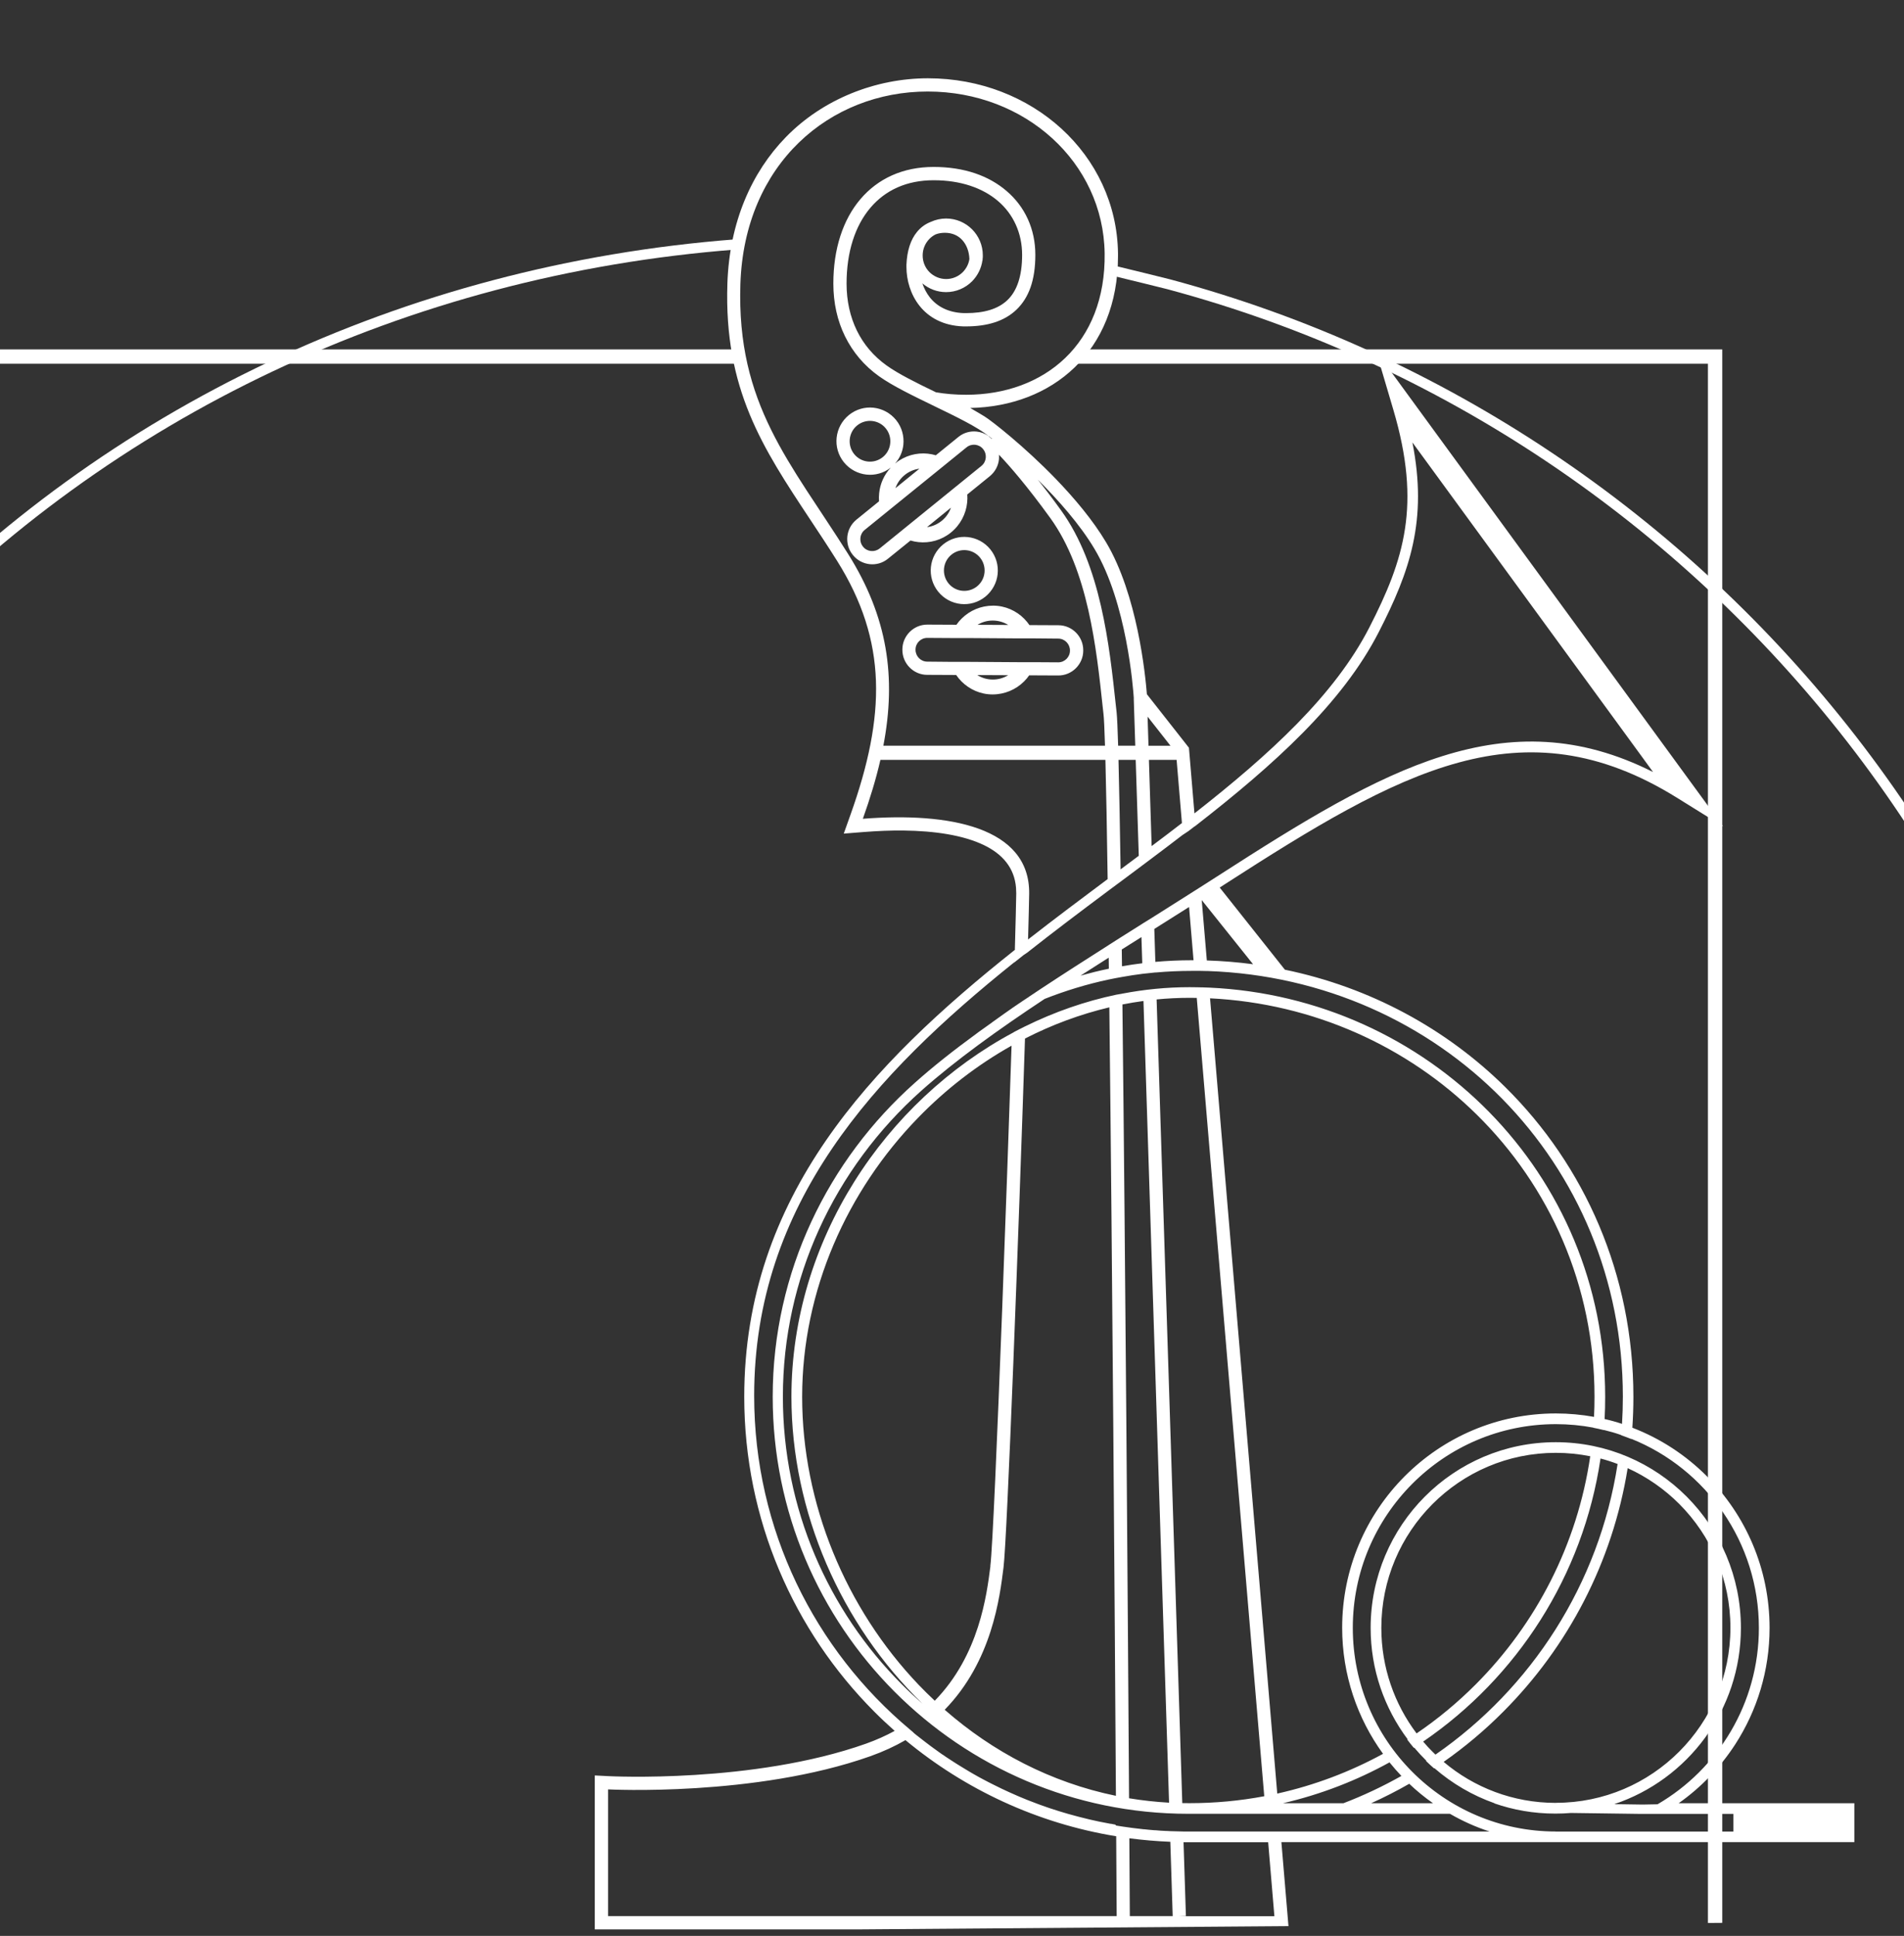 <?xml version="1.0" encoding="UTF-8"?>
<svg id="Layer_2" data-name="Layer 2" xmlns="http://www.w3.org/2000/svg" xmlns:xlink="http://www.w3.org/1999/xlink" viewBox="0 0 272.23 276.68">
  <rect x="0" y="0" width="272.23" height="276.68" fill="#333333" stroke="none"/>
  <defs>
    <style>
      .cls-1 {
        stroke-width: 2.05px;
      }

      .cls-1, .cls-2 {
        stroke: #fff;
        stroke-miterlimit: 22.93;
      }

      .cls-1, .cls-2, .cls-3 {
        fill: none;
      }

      .cls-1, .cls-2, .cls-4 {
        fill-rule: evenodd;
      }

      .cls-2 {
        stroke-width: 1.46px;
      }

      .cls-3 {
        clip-rule: evenodd;
      }

      .cls-3, .cls-4 {
        stroke-width: 0px;
      }

      .cls-4 {
        fill: #fff;
      }

      .cls-5 {
        clip-path: url(#clippath);
      }
    </style>
    <clipPath id="clippath">
      <polygon class="cls-3" points="0 2.06 272.23 0 272.23 274.62 0 276.68 0 2.06"/>
    </clipPath>
  </defs>
  <g id="Layer_1-2" data-name="Layer 1">
    <g class="cls-5">
      <g>
        <path class="cls-2" d="M159.54,38.77c1.13.27,7.17,1.75,7.57,1.86,78.52,21.05,136.37,92.89,136.37,178.25,0,101.88-82.39,184.5-183.99,184.5s-183.99-82.62-183.99-184.5S10.3,42.23,105.25,34.93"/>
        <polyline class="cls-1" points="153.63 50.96 245.22 50.96 245.22 279.95 -9.36 279.95 -9.36 50.96 105.86 50.96 105.96 50.96"/>
        <path class="cls-4" d="M136.04,79.27c1.25-1.01,3.08-.82,4.09.43,1.01,1.25.82,3.09-.43,4.1-1.25,1.01-3.08.82-4.09-.43-1.01-1.25-.82-3.09.43-4.1h0ZM133.78,56.06c1.37.24,2.82.36,4.36.36,11.17,0,19.99-7.27,19.8-20.23-.19-12.96-11.34-23.11-25.3-23.11s-26.22,10.28-26.78,27.52c-.56,17.24,7.16,25.47,15.38,38.54,5.69,9.04,6.93,17.65,5.06,27.44h31.69c-.07-2.33-.14-3.91-.22-4.58l-.1-.89c-.91-8.54-2.1-19.59-7.5-27.07-3.33-4.6-5.83-7.46-7.34-9.05.02.22.01.44,0,.66-.1.91-.54,1.78-1.31,2.41l-3.22,2.61c.03.39.02.78-.02,1.17-.17,1.61-.96,3.17-2.32,4.27-1.36,1.1-3.03,1.54-4.64,1.37-.39-.04-.77-.12-1.14-.23l-3.23,2.61c-.76.62-1.71.87-2.61.77-.91-.1-1.78-.54-2.4-1.31l-.02-.03c-.62-.76-.86-1.71-.77-2.62.1-.91.54-1.78,1.31-2.41l3.22-2.61c-.03-.39-.02-.78.02-1.17.14-1.34.7-2.63,1.67-3.66-1.02.81-2.27,1.14-3.48,1.01h0c-1.22-.13-2.39-.73-3.23-1.76-.83-1.03-1.17-2.3-1.04-3.52h0c.13-1.23.73-2.4,1.76-3.24,1.03-.83,2.29-1.17,3.51-1.04h0c1.22.13,2.39.73,3.23,1.76.83,1.03,1.16,2.3,1.04,3.52h0c-.1.99-.51,1.94-1.2,2.71l.06-.05c1.36-1.1,3.03-1.54,4.64-1.37.39.04.77.12,1.14.23l3.23-2.62c.76-.62,1.71-.87,2.61-.77.61.06,1.2.29,1.71.66-1.53-1.28-4.63-2.78-7.77-4.3-2.97-1.44-5.98-2.89-7.92-4.28-2.1-1.5-3.73-3.43-4.84-5.69-1.1-2.23-1.67-4.78-1.67-7.54,0-4.95,1.37-9.14,3.88-12.08,2.48-2.91,6.04-4.59,10.46-4.59s7.91,1.28,10.42,3.43c2.65,2.26,4.12,5.46,4.12,9.13s-.95,6.15-2.68,7.82c-1.73,1.67-4.19,2.41-7.23,2.41-.07,0-.2,0-.39,0-2.9-.1-4.94-1.29-6.25-2.93-1.3-1.63-1.88-3.69-1.88-5.57v-.31c.08-1.98.59-3.57,1.5-4.68.54-.67,1.22-1.16,2.01-1.46.66-.3,1.39-.47,2.16-.47,1.45,0,2.76.59,3.71,1.54h0s0,0,0,0c.95.95,1.54,2.27,1.54,3.72,0,.18,0,.37-.03.55v.15s-.02,0-.02,0c-.16,1.17-.7,2.22-1.49,3.02h0s0,0,0,0c-.95.95-2.27,1.54-3.71,1.54-1.29,0-2.47-.47-3.39-1.25.24.72.6,1.41,1.08,2.02,1,1.25,2.57,2.15,4.84,2.23h.33c2.55,0,4.57-.57,5.92-1.87,1.35-1.3,2.09-3.4,2.09-6.46s-1.23-5.8-3.45-7.69c-2.18-1.86-5.32-2.97-9.2-2.97s-6.91,1.43-9.03,3.92c-2.21,2.59-3.42,6.35-3.42,10.85,0,2.48.51,4.74,1.47,6.71.97,1.98,2.4,3.67,4.25,4.99,1.68,1.21,4.33,2.52,7.01,3.81h0ZM141.79,62.73c-.13-.13-.28-.26-.43-.36l.03-.03.44.35-.04.05h0ZM159.87,106.58c-.07-2.44-.15-4.09-.22-4.78l-.1-.89c-.94-8.76-2.15-20.1-7.85-27.98-1.21-1.68-2.32-3.13-3.32-4.38,2.95,2.93,6.03,6.41,8.11,9.9,4.62,7.71,5.53,19.95,5.62,21.35h-.01s.22,6.78.22,6.78h-2.45ZM164.21,106.58h3.14l-3.27-4.16.13,4.16h0ZM159.66,273.85l-.07-11.41c-11.33-1.85-21.66-6.72-30.13-13.74-1.5.87-3.17,1.64-5.02,2.3-16.5,5.84-37.5,4.74-37.5,4.74v18.11h72.73ZM159.58,260.91h0c.63.1,1.26.2,1.89.28h0s.43.06.43.06l.16.02c.48.06.96.12,1.45.17h.07c.5.06,1,.1,1.5.14h.14c.47.05.95.08,1.43.1h.13s.53.03.53.03h0c.63.02,1.26.04,1.89.05h0s.71,0,.71,0h43.06c-1.99-.65-3.88-1.5-5.66-2.53h-37.39c-32.82,0-59.44-26.69-59.44-59.6,0-17.89,7.95-33.86,20.32-44.87,2.62-2.34,5.59-4.68,8.8-7.02l.13-.1.27-.2.14-.1.55-.39.14-.1.14-.1.14-.1.14-.1.14-.1.14-.1.14-.1.14-.1.04-.03.09-.07.14-.1.14-.1.14-.1.28-.2h0s.14-.1.14-.1l.14-.1.14-.1.08-.06.06-.04.14-.1.14-.1.14-.1.14-.1.03-.02.12-.08.14-.1.14-.1.43-.3.14-.1.07-.05.03-.02.03-.02h.01s.02-.02.02-.02l.03-.02.03-.02.03-.02.03-.02h0s.02-.02.02-.02l.03-.02h.01s.02-.02.02-.02l.03-.02.03-.02h0s.03-.02.03-.02l.03-.02.03-.02.03-.02.03-.02h0s.03-.02.03-.02l.03-.02.03-.02.03-.02.02-.02h0s.03-.02.03-.02l.03-.02.03-.02.03-.02.03-.02.03-.02.06-.04.03-.02.03-.02.03-.02.03-.02.03-.02.03-.02h.01s.02-.02.02-.02l.03-.02.03-.02.03-.02.03-.02h0s.02-.02.02-.02l.03-.02.03-.02.03-.02.03-.02h0s.03-.02.03-.02l.03-.02.06-.04.03-.02.03-.02.03-.02.06-.04.03-.02.06-.04.03-.02.03-.02h.02s.04-.04.04-.04l.03-.02.03-.02.05-.03.15-.1.15-.1.04-.03.1-.07.15-.1.15-.1.15-.1.14-.09h.01s.15-.11.15-.11l.15-.1.15-.1.15-.1.08-.05.07-.05.15-.1c3.15-2.08,6.43-4.18,9.78-6.31h0s.23-.15.23-.15l.33-.21.33-.21.33-.21.33-.21.3-.19,2.78-1.75.28-.18.34-.21.34-.21.34-.21.34-.21.22-.14c1.62-1.02,3.25-2.05,4.87-3.08h0s.82-.52.82-.52l.41-.26.41-.26.16-.1c.91-.58,1.81-1.16,2.72-1.74,23.43-15.08,40.92-25.28,61.97-14.69l-1.85-2.54-30.58-41.86-1.98-2.71c2.2,11.13-.36,18.43-4.8,27.09-5.21,10.19-14.99,18.98-26.21,27.71l-.03.02-.03.02-.03.02-.03.02-.03.02-.03.02-.03.02-.81.62-.03.02-.03.02-.03.02-.03.02-.03.02-.03.02-.03.02-.03.02-.03.02-.03.02-.03.02-.03.02-.03.02-.03.02-.03.02-.03.02-.03.02-.03.02-.03.02-.03.02-.03.02-.03.02-.03.02-.03.02-.03.02-.03.02-.03.02-.03.02c-1.45,1.12-2.93,2.23-4.42,3.35h0s-1.84,1.38-1.84,1.38h0s-2.63,1.96-2.63,1.96h0s-.03.02-.03.02l-.7.52-.35.26-.7.52-.09.07c-3.82,2.85-7.67,5.75-11.46,8.74h0s-.03.02-.03.02l-.03.02-.03.02-.03.02-.03.02-.03.02-.03.02-.03.02-.03.02-.03.02-.03.02-.03.02-.03.02-.03.02-.03.02c-.42.34-.85.67-1.27,1.01l-.03.02-.03.02-.03.02-.03.02-.03.02-.03.02-.03.02c-19.73,15.83-37.08,34.3-37.08,61.86,0,19.18,8.67,36.33,22.3,47.73h0s.4.34.4.34l.02.02.02.02.02.02.02.02h0s.02.02.02.02l.02.02.02.02.02.02.42.34.03.02c.25.2.51.4.77.6l.4.31c.25.19.49.37.74.56l.41.3c.25.18.51.37.76.55l.04.03.54.38h.02c.23.17.46.32.69.47l.52.34c.23.15.47.3.7.45l.5.31c.25.16.51.31.77.47l.58.35.6.35c.26.15.52.29.78.44l.52.28c.26.14.52.28.78.41l.59.3c.25.13.5.25.75.37l.59.29c.29.14.58.28.88.41l.42.19c.31.14.63.28.95.42l.37.16c.34.14.68.28,1.02.42l.44.17c.34.13.68.26,1.02.39l.43.16c.34.12.68.24,1.02.36l.32.11c.36.12.72.24,1.09.35l.31.1c.41.13.82.25,1.24.37l.26.07c.4.11.81.22,1.21.33l.28.07c.39.1.78.19,1.17.29l.29.07c.42.1.85.19,1.27.28l.16.03c.48.1.96.19,1.44.28h.08s.61.12.61.12h0ZM161.47,262.73c.04,6.92.07,11.05.07,11.12h-.94s7.07,0,7.07,0l-.34-10.62c-1.98-.08-3.93-.25-5.86-.5h0ZM138.61,36.97c-.1.75-.45,1.41-.95,1.92h0c-.61.61-1.45.99-2.38.99s-1.77-.38-2.38-.98h0c-.61-.61-.98-1.45-.98-2.39s.38-1.78.98-2.38h0c.25-.26.55-.47.87-.63.39-.15.84-.23,1.33-.23,1.06,0,1.91.4,2.49,1.05.61.67.97,1.62,1.01,2.67h0ZM164.27,108.6h3.96l.76,9.03c-1.42,1.1-2.87,2.2-4.33,3.29l-.39-12.32h0ZM162.82,122.31l-2.6,1.94c-.1-6.39-.2-11.74-.3-15.65h2.46l.44,13.71h0ZM165.05,132.76c1.66-1.04,3.32-2.09,4.96-3.13l.64,7.61h-.26c-1.75,0-3.49.08-5.2.23l-.15-4.71h0ZM165.24,138.99c1.69-.15,3.41-.23,5.15-.23h.39s.03,0,.03,0h.03s.6,0,.6,0h.03s.03,0,.03,0h.03s.03,0,.03,0h.03s.03,0,.03,0c.3,0,.59.01.89.02h.03s.03,0,.03,0h.03s.03,0,.03,0h.03s.03,0,.03,0c33.14,1.15,59.34,27.3,59.34,60.84,0,1.3-.04,2.6-.12,3.88-.81-.27-1.64-.5-2.49-.69.06-1.06.08-2.12.08-3.19,0-31.95-25.34-57.04-56.62-58.47h-.03s-.03,0-.03,0c-.28-.01-.55-.02-.83-.03h-.03s-.03,0-.03,0h-.03s-.03,0-.03,0c-.26,0-.52-.01-.77-.02h-.03s-.03,0-.03,0h-.03s-.03,0-.03,0c-.31,0-.61-.01-.92-.01-3.24,0-6.45.32-9.59.92h0s-.24.05-.24.05h-.03s0,0,0,0h-.03s-.12.03-.12.03h-.03s-.03.01-.03.01h-.03s-.03.01-.03.01h-.03s-.03.01-.03.01h-.03s-.03.01-.03.01h-.03s-.03.01-.03.01h-.03s-.03.01-.03.01h-.03c-4.53.95-8.91,2.48-13.07,4.53h-.03s-.03.03-.03.03h-.03s-.03.03-.03.03c-.24.12-.48.24-.72.36h-.03s-.03.03-.03.03c-.22.11-.44.23-.66.34l-.03.02-.03.02-.03.02-.03.02c-18.37,9.82-31.75,29.73-31.75,52.07,0,16.44,7.06,32.55,18.74,43.87-1.03-.9-2.03-1.83-2.99-2.8-10.48-10.51-16.97-25.03-16.97-41.07,0-8.52,1.85-16.59,5.14-23.86,3.45-7.63,8.5-14.39,14.66-19.88,4.88-4.34,10.95-8.7,17.63-13.12,2.95-1.16,6.01-2.1,9.17-2.77h0c.62-.13,1.25-.25,1.88-.36h0c.97-.18,1.94-.32,2.93-.45h0c.62-.07,1.25-.14,1.88-.2h0ZM163.32,137.67c-.97.12-1.94.26-2.9.43l-.03-2.4,2.81-1.77.12,3.74h0ZM165.37,142.84c1.55-.15,3.12-.23,4.69-.23.35,0,.7,0,1.05.01l9.65,114.1c-3.47.65-7.04.99-10.7.99-.34,0-.68,0-1.02-.01l-3.67-114.86h0ZM167.15,257.64c-1.94-.11-3.85-.32-5.72-.63-.17-26.06-.53-76.96-.95-113.45,1-.2,2-.36,3.01-.5l3.66,114.58h0ZM169.22,263.28l.34,10.55-.94.03h13.59l-.89-10.57h-12.09ZM159.55,256.66c-9.31-1.91-17.62-6.29-24.48-12.3,6.79-6.96,7.88-16.12,8.41-20.34.53-4.25,2.18-48.27,3.07-75.59,3.83-1.96,7.88-3.47,12.06-4.46.42,36.26.78,86.61.94,112.69h0ZM158.54,138.45c-1.37.28-2.72.62-4.05.99,1.33-.85,2.67-1.71,4.03-2.57l.02,1.58h0ZM158.37,125.64c-3.78,2.82-7.61,5.69-11.38,8.63.09-3.08.14-5.36.16-6.54.11-9.55-11.49-11.67-23.78-10.71,1.04-2.92,1.89-5.72,2.51-8.42h32.17c.11,4.17.22,10.01.32,17.04h0ZM145.06,135.79c-20.43,16.22-38.65,35.14-38.65,63.84,0,17.57,7.11,33.49,18.59,45,.94.95,1.92,1.86,2.92,2.75-1.25.68-2.62,1.3-4.11,1.83-16.15,5.72-36.73,4.64-36.79,4.64l-1.98-.1v22h99.22s-.17-2.05-.17-2.05l-.88-10.42h81.92v-5.56h-25.12c3.21-2.26,5.96-5.13,8.1-8.43,3.1-4.8,4.9-10.51,4.9-16.63,0-8.46-3.42-16.12-8.95-21.66-3-3.01-6.63-5.4-10.67-6.95.1-1.46.15-2.93.15-4.41,0-17.51-6.98-33.06-18.31-44.26-8.45-8.35-19.32-14.27-31.52-16.79l-9.32-11.74.82-.53c12.37-7.96,23.06-14.55,33.4-17.35,10.15-2.75,20.08-1.84,31.15,5.04l6.6,4.1-4.59-6.28-39.89-54.61-5.14-7.04,2.47,8.36c2.03,6.85,2.41,12.22,1.67,17.05-.74,4.86-2.61,9.24-5.08,14.06-4.96,9.69-14.27,18.18-25.02,26.6l-.74-8.81-.05-.57-.35-.45-5.66-7.2c-.22-2.77-1.35-14.22-5.85-21.74-1.88-3.15-4.51-6.27-7.14-9-4.54-4.7-9.22-8.34-10.19-8.94-.3-.19-1.06-.64-2.08-1.23,5.85-.12,11.1-2.11,14.91-5.78,3.86-3.71,6.22-9.09,6.22-15.92h0s0-.42,0-.42h0c-.1-7.04-3.17-13.3-8.09-17.8-4.89-4.47-11.63-7.2-19.09-7.2s-15.01,2.97-20.31,8.41c-4.89,5.02-8.07,12.14-8.36,20.95-.49,15.09,5.04,23.44,11.83,33.69,1.27,1.91,2.58,3.89,3.85,5.91,3.62,5.76,5.35,11.32,5.56,17.13.21,5.88-1.12,12.1-3.62,19.11l-.98,2.75,2.9-.23c1.94-.15,3.83-.23,5.61-.21,4.49.05,8.57.66,11.54,2.09h0c2.63,1.27,4.35,3.23,4.58,6.1.02.3.03.58.03.82-.02,1.36-.09,4.2-.2,8.08h0ZM172.55,137.27l-.73-8.63,7.34,9.17c-2.17-.29-4.37-.47-6.61-.54h0ZM183.43,257.72c5.4-1.25,10.51-3.23,15.24-5.84.54.67,1.11,1.32,1.7,1.94-2.65,1.49-5.42,2.8-8.29,3.9h-8.65ZM196.04,257.72c1.87-.84,3.69-1.77,5.45-2.78,1.06,1.01,2.2,1.94,3.4,2.78h-8.85ZM222.45,261.76h0c-16.03,0-29.03-13.04-29.03-29.11s13-29.11,29.03-29.11c1.83,0,3.63.17,5.37.5v.02c.5.1,1,.2,1.49.33v-.02c.84.2,1.67.44,2.47.72v.03c.49.17.98.36,1.47.55v-.03c10.69,4.3,18.23,14.78,18.23,27.03,0,10.76-5.83,20.16-14.49,25.2l-2.14.04h0s-4.05-.06-4.05-.06c10.52-3.51,18.11-13.46,18.11-25.19,0-14.65-11.85-26.54-26.47-26.54s-26.47,11.88-26.47,26.54c0,5.97,1.97,11.48,5.29,15.92l-.06.04c.31.41.62.8.95,1.19l.05-.04c.55.65,1.13,1.28,1.74,1.88l-.05.03c.37.37.76.72,1.15,1.06l.05-.03c2.51,2.18,5.43,3.9,8.62,5.02h-.08c2.73.95,5.66,1.47,8.71,1.47h.12-.12,1.51s10.42.04,10.42.04l-10.42-.04h-1.4s1.4,0,1.4,0h-1.42s.02,0,.02,0c.72,0,1.44-.03,2.14-.09l9.67.13h0s.09,0,.09,0h.48s.02,0,.02,0h.36s12.62,0,12.62,0v2.53h-25.42ZM197.74,250.66c-4.69,2.56-9.77,4.49-15.12,5.68l-9.61-113.66c14.82.73,28.25,6.89,38.13,16.62,10.39,10.23,16.84,24.4,16.84,40.32,0,.96-.02,1.92-.07,2.88-1.77-.32-3.6-.49-5.46-.49-8.43,0-16.07,3.43-21.6,8.97-5.53,5.54-8.95,13.2-8.95,21.66,0,6.73,2.17,12.96,5.84,18.01h0ZM144.63,149.45c-.37,11.18-.86,24.97-1.34,37.65-.7,18.26-1.38,34.21-1.69,36.68v.11c-.52,4.05-1.59,12.67-7.95,19.18-.79-.74-1.55-1.49-2.3-2.27-10.43-10.92-16.66-25.9-16.66-41.16s6.47-29.49,16.56-39.87c3.96-4.08,8.48-7.57,13.38-10.32h0ZM222.45,257.67c-6.11,0-11.71-2.2-16.04-5.86,3.05-2.14,5.91-4.54,8.53-7.18,9.22-9.24,15.61-21.31,17.78-34.8,2.76,1.25,5.26,3,7.38,5.12,4.52,4.53,7.31,10.78,7.31,17.69s-2.79,13.16-7.31,17.69c-4.52,4.53-10.75,7.33-17.64,7.33h0ZM231.28,209.24c-2.66,17.19-12.35,32.05-26.04,41.53-.15-.14-.29-.28-.44-.43-.46-.46-.9-.93-1.32-1.43,13.4-9.16,22.87-23.67,25.36-40.46.83.22,1.64.48,2.43.78h0ZM227.37,208.12c-1.85,12.64-7.75,23.96-16.35,32.59-2.59,2.6-5.43,4.96-8.48,7.03-3.16-4.19-5.04-9.42-5.04-15.08,0-6.91,2.79-13.16,7.31-17.69,4.52-4.53,10.75-7.33,17.64-7.33,1.68,0,3.33.17,4.92.49h0ZM151.29,96.54l-4.14-.02c-.22.32-.47.62-.75.89-1.15,1.14-2.74,1.84-4.49,1.84-1.74,0-3.32-.73-4.46-1.88-.27-.28-.52-.58-.74-.9l-4.15-.02c-.98,0-1.87-.41-2.51-1.06-.64-.65-1.04-1.55-1.03-2.54v-.03c0-.98.41-1.87,1.06-2.52.65-.64,1.54-1.04,2.53-1.03l4.14.02c.22-.32.47-.62.75-.89,1.15-1.14,2.74-1.84,4.49-1.84,1.74,0,3.32.73,4.46,1.88.27.28.52.58.74.9l4.15.02c.98,0,1.87.41,2.51,1.06.64.65,1.04,1.55,1.03,2.54v.03c0,.98-.41,1.87-1.06,2.52-.65.64-1.54,1.04-2.53,1.03h0ZM144.13,96.51c-.64.39-1.4.62-2.2.61-.81,0-1.56-.24-2.2-.64l4.4.02h0ZM139.76,89.3c.64-.39,1.4-.62,2.2-.61.81,0,1.56.24,2.2.63l-4.4-.02h0ZM132.57,94.56c-.92,0-1.67-.77-1.67-1.69v-.03c0-.93.76-1.68,1.69-1.67l3.26.02h2.25s7.7.05,7.7.05h2.25s3.26.03,3.26.03c.92,0,1.67.77,1.67,1.69v.03c0,.93-.76,1.68-1.69,1.67l-3.26-.02h-2.25s-7.7-.05-7.7-.05h-2.25s-3.26-.03-3.26-.03h0ZM135.96,72.57c-.25.71-.69,1.36-1.32,1.87-.63.51-1.36.81-2.1.9l3.42-2.78h0ZM128.03,69.76c.25-.71.69-1.36,1.32-1.87.63-.51,1.36-.81,2.1-.9l-3.42,2.78h0ZM125.77,78.39l2.54-2.06,1.75-1.42,5.98-4.85,1.75-1.42,2.54-2.06c.72-.58.83-1.65.25-2.37l-.02-.03c-.58-.72-1.64-.83-2.36-.25l-2.54,2.06-1.75,1.42-5.99,4.85-1.75,1.42-2.54,2.06c-.72.58-.83,1.65-.25,2.37l.02.03c.58.72,1.64.83,2.36.25h0ZM122.56,60.8c1.25-1.01,3.08-.82,4.09.43,1.01,1.25.82,3.09-.43,4.1-1.25,1.01-3.08.82-4.09-.43-1.01-1.25-.82-3.09.43-4.1h0ZM134.86,77.8c-1.03.84-1.63,2.01-1.76,3.23h0c-.13,1.23.21,2.5,1.04,3.53.83,1.03,2.01,1.63,3.23,1.76h0c1.22.13,2.48-.21,3.51-1.04,1.03-.84,1.63-2.01,1.76-3.23h0c.13-1.23-.21-2.5-1.04-3.53-.83-1.03-2.01-1.63-3.23-1.76h0c-1.22-.13-2.48.21-3.51,1.04Z"/>
      </g>
    </g>
  </g>
</svg>